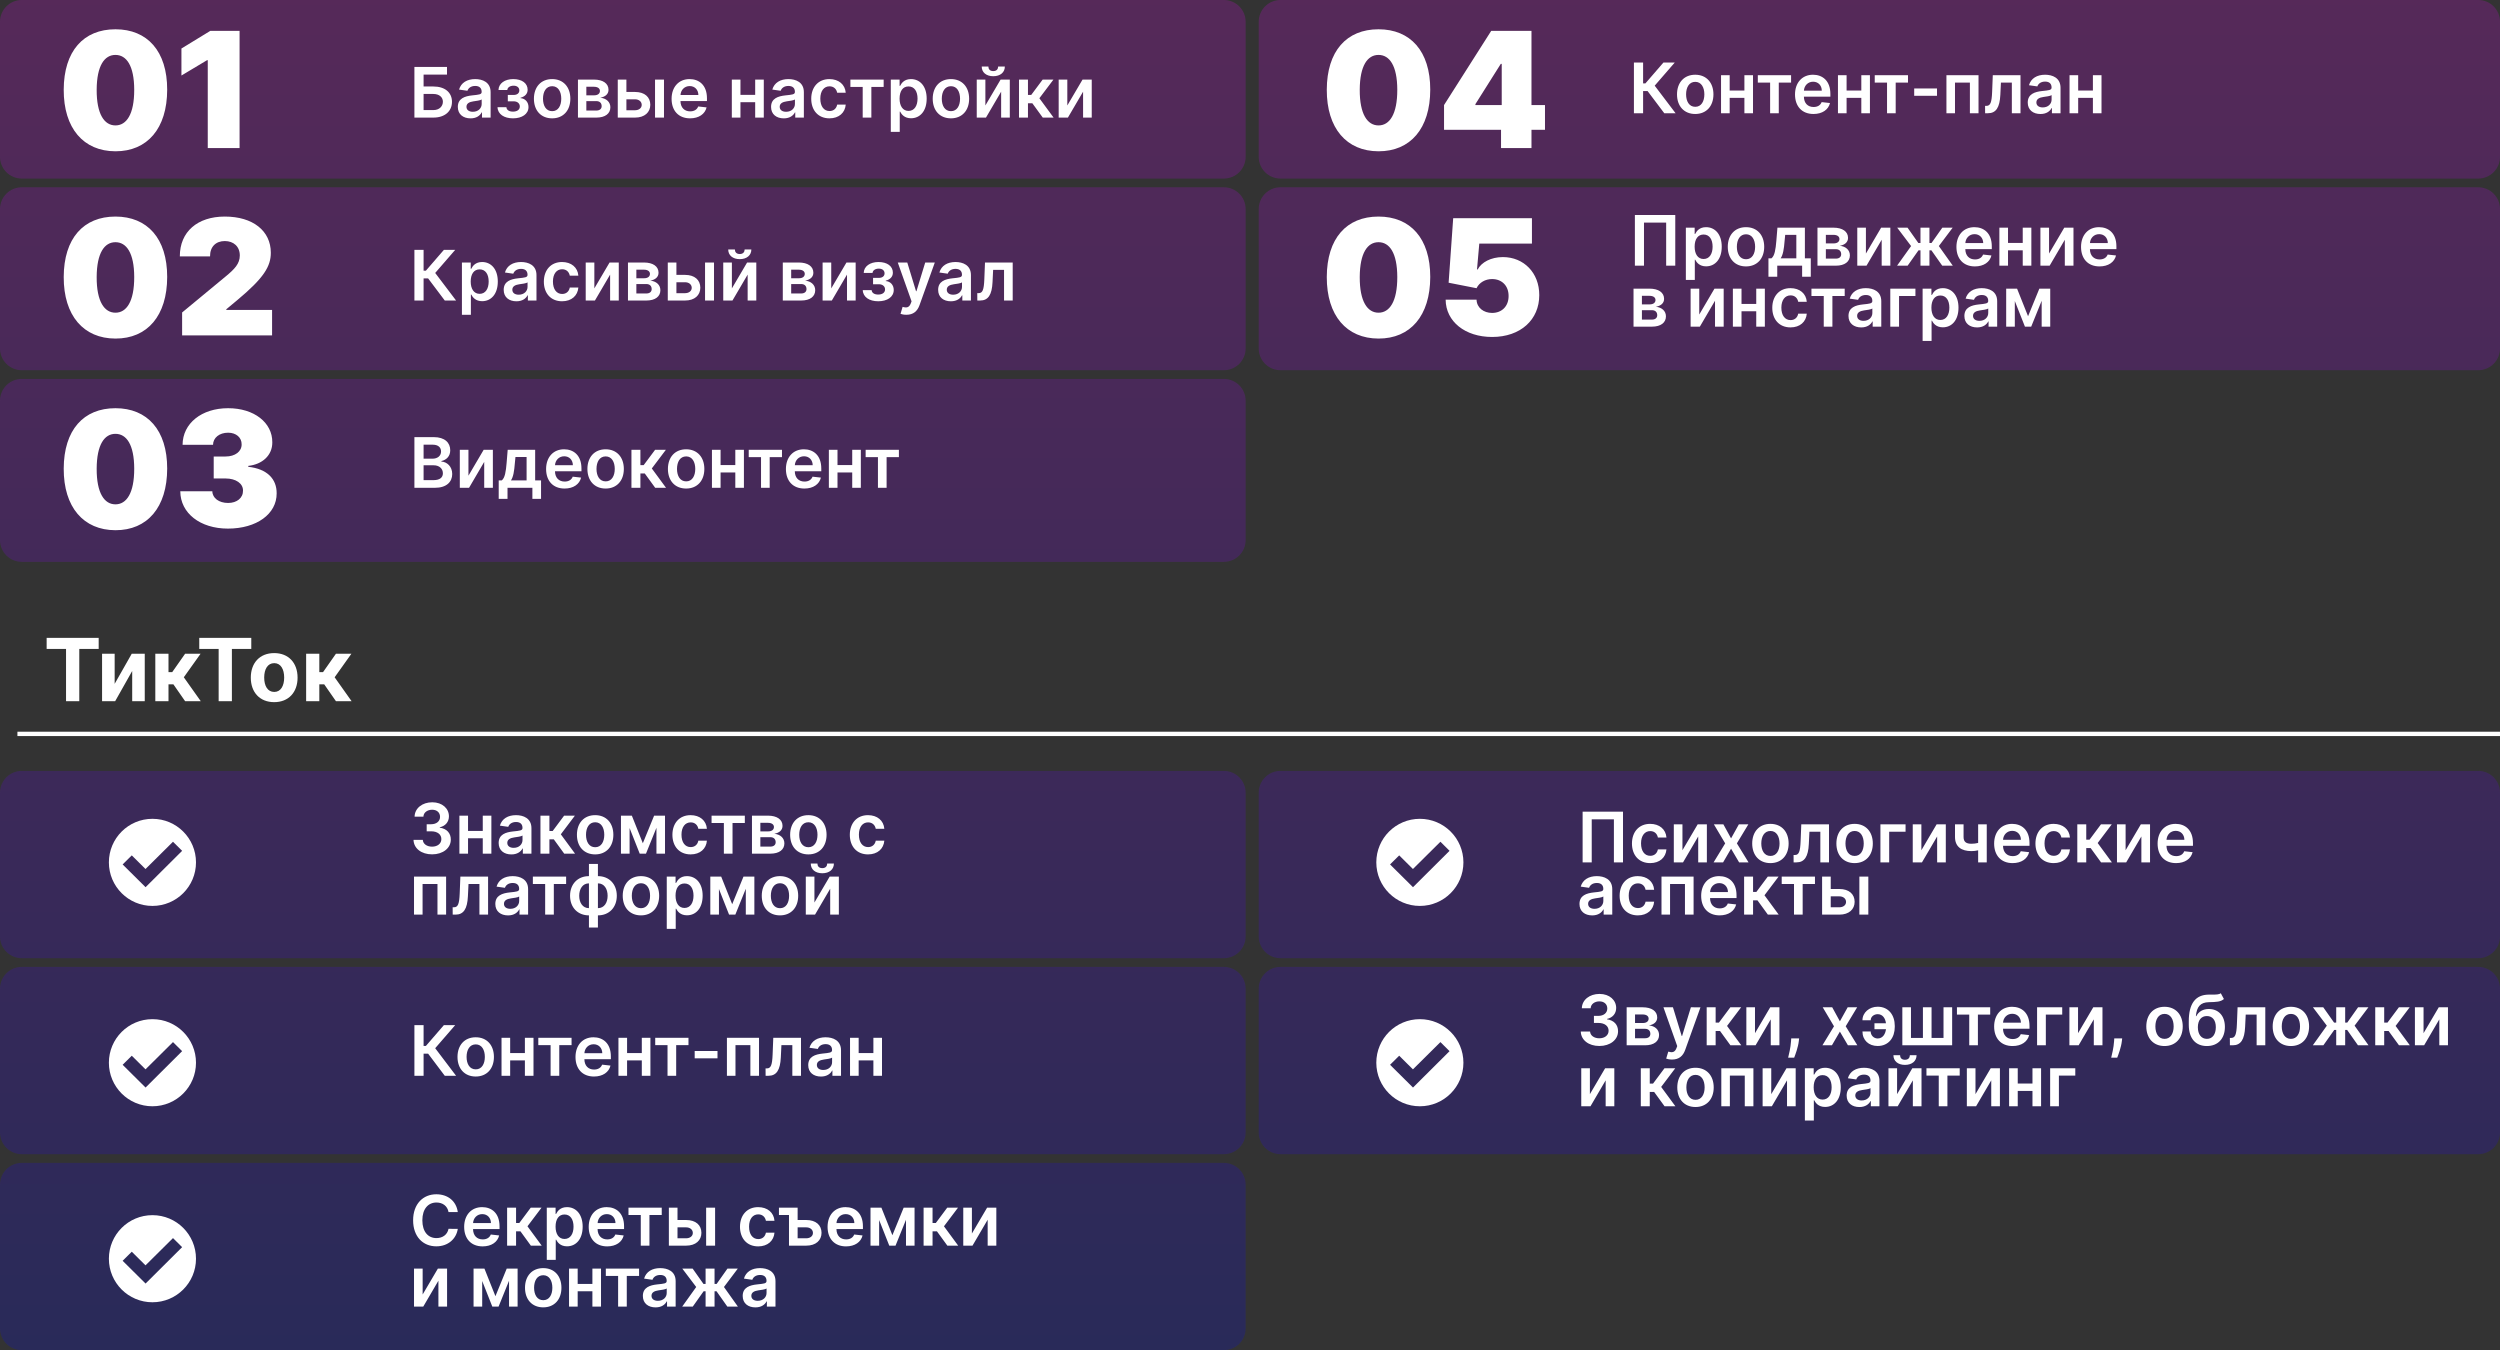 <svg width="574" height="310" viewBox="0 0 574 310" fill="none" xmlns="http://www.w3.org/2000/svg">
<rect x="0" y="0" width="574" height="310" fill="#333333" stroke="none"/>
<path fill-rule="evenodd" clip-rule="evenodd" d="M5 0C2.239 0 0 2.239 0 5V36C0 38.761 2.239 41 5 41H281C283.761 41 286 38.761 286 36V5C286 2.239 283.761 0 281 0H5ZM0 48C0 45.239 2.239 43 5 43H281C283.761 43 286 45.239 286 48V80C286 82.761 283.761 85 281 85H5C2.239 85 0 82.761 0 80V48ZM5 87C2.239 87 0 89.239 0 92V124C0 126.761 2.239 129 5 129H281C283.761 129 286 126.761 286 124V92C286 89.239 283.761 87 281 87H5ZM5 222C2.239 222 0 224.239 0 227V260C0 262.761 2.239 265 5 265H281C283.761 265 286 262.761 286 260V227C286 224.239 283.761 222 281 222H5ZM0 272C0 269.239 2.239 267 5 267H281C283.761 267 286 269.239 286 272V305C286 307.761 283.761 310 281 310H5C2.239 310 0 307.761 0 305V272ZM5 177C2.239 177 0 179.239 0 182V215C0 217.761 2.239 220 5 220H281C283.761 220 286 217.761 286 215V182C286 179.239 283.761 177 281 177H5ZM289 48C289 45.239 291.239 43 294 43H569C571.761 43 574 45.239 574 48V80C574 82.761 571.761 85 569 85H294C291.239 85 289 82.761 289 80V48ZM294 0C291.239 0 289 2.239 289 5V36C289 38.761 291.239 41 294 41H569C571.761 41 574 38.761 574 36V5C574 2.239 571.761 0 569 0H294ZM289 227C289 224.239 291.239 222 294 222H569C571.761 222 574 224.239 574 227V260C574 262.761 571.761 265 569 265H294C291.239 265 289 262.761 289 260V227ZM294 177C291.239 177 289 179.239 289 182V215C289 217.761 291.239 220 294 220H569C571.761 220 574 217.761 574 215V182C574 179.239 571.761 177 569 177H294Z" fill="url(#paint0_linear_115_2117)" fill-opacity="0.19"/>
<path d="M102.119 69H104.716L99.921 62.67L104.517 57.364H101.92L97.784 62.148H97.256V57.364H95.148V69H97.256V63.915H98.29L102.119 69ZM106.057 72.273H108.114V67.625H108.199C108.523 68.261 109.199 69.153 110.699 69.153C112.756 69.153 114.295 67.523 114.295 64.648C114.295 61.739 112.71 60.159 110.693 60.159C109.153 60.159 108.511 61.085 108.199 61.716H108.08V60.273H106.057V72.273ZM108.074 64.636C108.074 62.943 108.801 61.847 110.125 61.847C111.494 61.847 112.199 63.011 112.199 64.636C112.199 66.273 111.483 67.466 110.125 67.466C108.812 67.466 108.074 66.329 108.074 64.636ZM118.568 69.176C119.938 69.176 120.756 68.534 121.131 67.801H121.199V69H123.176V63.159C123.176 60.852 121.295 60.159 119.631 60.159C117.795 60.159 116.386 60.977 115.932 62.568L117.852 62.841C118.057 62.244 118.636 61.733 119.642 61.733C120.597 61.733 121.119 62.222 121.119 63.08V63.114C121.119 63.705 120.5 63.733 118.96 63.898C117.267 64.079 115.648 64.585 115.648 66.551C115.648 68.267 116.903 69.176 118.568 69.176ZM119.102 67.665C118.244 67.665 117.631 67.273 117.631 66.517C117.631 65.727 118.318 65.398 119.239 65.267C119.778 65.193 120.858 65.057 121.125 64.841V65.869C121.125 66.841 120.341 67.665 119.102 67.665ZM129.051 69.171C131.244 69.171 132.642 67.869 132.79 66.017H130.824C130.648 66.954 129.972 67.494 129.068 67.494C127.784 67.494 126.955 66.421 126.955 64.636C126.955 62.875 127.801 61.818 129.068 61.818C130.057 61.818 130.665 62.455 130.824 63.295H132.79C132.648 61.403 131.17 60.159 129.04 60.159C126.483 60.159 124.869 62.006 124.869 64.671C124.869 67.312 126.443 69.171 129.051 69.171ZM136.462 66.216V60.273H134.479V69H136.598L140.081 63.051V69H142.07V60.273H139.956L136.462 66.216ZM144.182 69H148.409C150.455 69 151.625 68.074 151.625 66.631C151.625 65.409 150.676 64.557 149.307 64.438C150.472 64.222 151.199 63.602 151.199 62.619C151.199 61.148 149.909 60.273 147.847 60.273H144.182V69ZM146.108 67.381V65.216H148.409C149.165 65.216 149.625 65.653 149.625 66.375C149.625 67 149.165 67.381 148.409 67.381H146.108ZM146.108 63.886V61.92H147.847C148.705 61.92 149.227 62.284 149.227 62.881C149.227 63.506 148.722 63.886 147.886 63.886H146.108ZM155.305 63.114V60.273H153.322V69H157.288C159.51 69 160.788 67.773 160.794 66.057C160.788 64.296 159.51 63.114 157.288 63.114H155.305ZM161.879 69H163.936V60.273H161.879V69ZM155.305 64.801H157.288C158.18 64.801 158.822 65.329 158.822 66.085C158.822 66.807 158.18 67.312 157.288 67.312H155.305V64.801ZM168.04 66.216V60.273H166.057V69H168.176L171.659 63.051V69H173.648V60.273H171.534L168.04 66.216ZM170.972 57.273C170.966 57.83 170.648 58.324 169.847 58.324C169.034 58.324 168.727 57.818 168.727 57.273H167.199C167.193 58.602 168.222 59.5 169.847 59.5C171.483 59.5 172.511 58.602 172.511 57.273H170.972ZM179.729 69H183.956C186.001 69 187.172 68.074 187.172 66.631C187.172 65.409 186.223 64.557 184.854 64.438C186.018 64.222 186.746 63.602 186.746 62.619C186.746 61.148 185.456 60.273 183.393 60.273H179.729V69ZM181.655 67.381V65.216H183.956C184.712 65.216 185.172 65.653 185.172 66.375C185.172 67 184.712 67.381 183.956 67.381H181.655ZM181.655 63.886V61.92H183.393C184.251 61.92 184.774 62.284 184.774 62.881C184.774 63.506 184.268 63.886 183.433 63.886H181.655ZM190.852 66.216V60.273H188.869V69H190.989L194.472 63.051V69H196.46V60.273H194.347L190.852 66.216ZM198.089 66.608C198.141 68.227 199.624 69.171 201.641 69.171C203.709 69.171 205.203 68.188 205.203 66.579C205.203 65.403 204.402 64.597 203.368 64.534V64.443C204.368 64.176 205.004 63.551 205.004 62.608C205.004 61.136 203.732 60.159 201.686 60.159C199.777 60.159 198.339 61.148 198.311 62.67H200.339C200.362 62.085 200.964 61.676 201.783 61.676C202.601 61.676 203.095 62.114 203.095 62.761C203.095 63.358 202.641 63.801 201.788 63.801H200.453V65.261H201.788C202.646 65.261 203.209 65.744 203.209 66.449C203.209 67.244 202.51 67.631 201.629 67.631C200.76 67.631 200.169 67.256 200.129 66.608H198.089ZM208.101 72.273C209.703 72.273 210.629 71.449 211.124 70.057L214.629 60.284L212.43 60.273L210.413 66.864H210.322L208.311 60.273H206.129L209.294 69.182L209.118 69.653C208.737 70.648 208.135 70.716 207.237 70.454L206.76 72.057C207.038 72.171 207.538 72.273 208.101 72.273ZM218.318 69.176C219.688 69.176 220.506 68.534 220.881 67.801H220.949V69H222.926V63.159C222.926 60.852 221.045 60.159 219.381 60.159C217.545 60.159 216.136 60.977 215.682 62.568L217.602 62.841C217.807 62.244 218.386 61.733 219.392 61.733C220.347 61.733 220.869 62.222 220.869 63.08V63.114C220.869 63.705 220.25 63.733 218.71 63.898C217.017 64.079 215.398 64.585 215.398 66.551C215.398 68.267 216.653 69.176 218.318 69.176ZM218.852 67.665C217.994 67.665 217.381 67.273 217.381 66.517C217.381 65.727 218.068 65.398 218.989 65.267C219.528 65.193 220.608 65.057 220.875 64.841V65.869C220.875 66.841 220.091 67.665 218.852 67.665ZM224.392 69H225.028C226.903 69 227.75 67.682 227.886 64.773L228.023 61.96H230.528V69H232.517V60.273H226.153L226 64.136C225.903 66.585 225.585 67.307 224.682 67.307H224.381L224.392 69Z" fill="white"/>
<path d="M95.148 27H99.5C102.17 27 103.773 25.517 103.773 23.375C103.773 21.239 102.17 19.858 99.5 19.858H97.256V17.131H102.631V15.364H95.148V27ZM97.256 25.273V21.574H99.5C100.909 21.574 101.688 22.369 101.688 23.352C101.688 24.375 100.909 25.273 99.5 25.273H97.256ZM108.037 27.176C109.406 27.176 110.224 26.534 110.599 25.801H110.668V27H112.645V21.159C112.645 18.852 110.764 18.159 109.099 18.159C107.264 18.159 105.855 18.977 105.401 20.568L107.321 20.841C107.526 20.244 108.105 19.733 109.111 19.733C110.065 19.733 110.588 20.222 110.588 21.079V21.114C110.588 21.704 109.969 21.733 108.429 21.898C106.736 22.079 105.116 22.585 105.116 24.551C105.116 26.267 106.372 27.176 108.037 27.176ZM108.571 25.665C107.713 25.665 107.099 25.273 107.099 24.517C107.099 23.727 107.787 23.398 108.707 23.267C109.247 23.193 110.327 23.057 110.594 22.841V23.869C110.594 24.841 109.81 25.665 108.571 25.665ZM114.23 24.608C114.281 26.227 115.764 27.171 117.781 27.171C119.849 27.171 121.344 26.188 121.344 24.579C121.344 23.403 120.543 22.597 119.509 22.534V22.443C120.509 22.176 121.145 21.551 121.145 20.608C121.145 19.136 119.872 18.159 117.827 18.159C115.918 18.159 114.48 19.148 114.452 20.671H116.48C116.503 20.085 117.105 19.676 117.923 19.676C118.741 19.676 119.236 20.114 119.236 20.761C119.236 21.358 118.781 21.801 117.929 21.801H116.594V23.261H117.929C118.787 23.261 119.349 23.744 119.349 24.449C119.349 25.244 118.651 25.631 117.77 25.631C116.901 25.631 116.31 25.256 116.27 24.608H114.23ZM126.77 27.171C129.327 27.171 130.952 25.369 130.952 22.671C130.952 19.966 129.327 18.159 126.77 18.159C124.213 18.159 122.588 19.966 122.588 22.671C122.588 25.369 124.213 27.171 126.77 27.171ZM126.781 25.523C125.366 25.523 124.673 24.261 124.673 22.665C124.673 21.068 125.366 19.79 126.781 19.79C128.173 19.79 128.866 21.068 128.866 22.665C128.866 24.261 128.173 25.523 126.781 25.523ZM132.697 27H136.925C138.97 27 140.141 26.074 140.141 24.631C140.141 23.409 139.192 22.557 137.822 22.438C138.987 22.222 139.714 21.602 139.714 20.619C139.714 19.148 138.425 18.273 136.362 18.273H132.697V27ZM134.624 25.381V23.216H136.925C137.68 23.216 138.141 23.653 138.141 24.375C138.141 25 137.68 25.381 136.925 25.381H134.624ZM134.624 21.886V19.921H136.362C137.22 19.921 137.743 20.284 137.743 20.881C137.743 21.506 137.237 21.886 136.402 21.886H134.624ZM143.821 21.114V18.273H141.838V27H145.804C148.026 27 149.304 25.773 149.31 24.057C149.304 22.296 148.026 21.114 145.804 21.114H143.821ZM150.395 27H152.452V18.273H150.395V27ZM143.821 22.801H145.804C146.696 22.801 147.338 23.329 147.338 24.085C147.338 24.807 146.696 25.312 145.804 25.312H143.821V22.801ZM158.436 27.171C160.47 27.171 161.868 26.176 162.232 24.659L160.311 24.443C160.033 25.182 159.351 25.568 158.464 25.568C157.135 25.568 156.254 24.693 156.237 23.199H162.317V22.568C162.317 19.506 160.476 18.159 158.328 18.159C155.828 18.159 154.197 19.994 154.197 22.688C154.197 25.426 155.805 27.171 158.436 27.171ZM156.243 21.812C156.305 20.699 157.129 19.761 158.357 19.761C159.538 19.761 160.334 20.625 160.345 21.812H156.243ZM170.009 18.273H168.026V27H170.009V23.472H173.389V27H175.366V18.273H173.389V21.784H170.009V18.273ZM179.959 27.176C181.328 27.176 182.146 26.534 182.521 25.801H182.589V27H184.567V21.159C184.567 18.852 182.686 18.159 181.021 18.159C179.186 18.159 177.777 18.977 177.322 20.568L179.243 20.841C179.447 20.244 180.027 19.733 181.033 19.733C181.987 19.733 182.51 20.222 182.51 21.079V21.114C182.51 21.704 181.891 21.733 180.351 21.898C178.658 22.079 177.038 22.585 177.038 24.551C177.038 26.267 178.294 27.176 179.959 27.176ZM180.493 25.665C179.635 25.665 179.021 25.273 179.021 24.517C179.021 23.727 179.709 23.398 180.629 23.267C181.169 23.193 182.249 23.057 182.516 22.841V23.869C182.516 24.841 181.732 25.665 180.493 25.665ZM190.442 27.171C192.635 27.171 194.033 25.869 194.18 24.017H192.214C192.038 24.954 191.362 25.494 190.459 25.494C189.175 25.494 188.345 24.421 188.345 22.636C188.345 20.875 189.192 19.818 190.459 19.818C191.447 19.818 192.055 20.454 192.214 21.296H194.18C194.038 19.403 192.561 18.159 190.43 18.159C187.874 18.159 186.26 20.006 186.26 22.671C186.26 25.312 187.834 27.171 190.442 27.171ZM195.251 19.96H198.075V27H200.064V19.96H202.888V18.273H195.251V19.96ZM204.526 30.273H206.582V25.625H206.668C206.991 26.261 207.668 27.153 209.168 27.153C211.224 27.153 212.764 25.523 212.764 22.648C212.764 19.739 211.179 18.159 209.162 18.159C207.622 18.159 206.98 19.085 206.668 19.716H206.548V18.273H204.526V30.273ZM206.543 22.636C206.543 20.943 207.27 19.847 208.594 19.847C209.963 19.847 210.668 21.011 210.668 22.636C210.668 24.273 209.952 25.466 208.594 25.466C207.281 25.466 206.543 24.329 206.543 22.636ZM218.332 27.171C220.889 27.171 222.514 25.369 222.514 22.671C222.514 19.966 220.889 18.159 218.332 18.159C215.776 18.159 214.151 19.966 214.151 22.671C214.151 25.369 215.776 27.171 218.332 27.171ZM218.344 25.523C216.929 25.523 216.236 24.261 216.236 22.665C216.236 21.068 216.929 19.79 218.344 19.79C219.736 19.79 220.429 21.068 220.429 22.665C220.429 24.261 219.736 25.523 218.344 25.523ZM226.243 24.216V18.273H224.26V27H226.379L229.862 21.051V27H231.851V18.273H229.737L226.243 24.216ZM229.175 15.273C229.169 15.829 228.851 16.324 228.05 16.324C227.237 16.324 226.93 15.818 226.93 15.273H225.402C225.396 16.602 226.425 17.5 228.05 17.5C229.686 17.5 230.714 16.602 230.714 15.273H229.175ZM233.963 27H236.02V23.71H237.026L239.418 27H241.906L238.639 22.557L241.872 18.273H239.395L236.77 21.796H236.02V18.273H233.963V27ZM245.055 24.216V18.273H243.072V27H245.192L248.675 21.051V27H250.663V18.273H248.55L245.055 24.216Z" fill="white"/>
<path d="M26.507 77.736C33.826 77.749 38.372 72.506 38.385 63.598C38.398 54.742 33.826 49.723 26.507 49.723C19.175 49.723 14.655 54.716 14.629 63.598C14.603 72.467 19.175 77.723 26.507 77.736ZM26.507 71.797C23.984 71.797 22.171 69.261 22.197 63.598C22.224 58.066 23.984 55.609 26.507 55.609C29.03 55.609 30.804 58.066 30.817 63.598C30.83 69.261 29.03 71.797 26.507 71.797ZM41.814 77H62.469V71.166H51.958V71.008L54.48 68.906C60.617 63.795 62.18 61.141 62.18 58.027C62.18 53.008 58.068 49.723 51.616 49.723C45.349 49.723 41.276 53.205 41.289 58.868H48.226C48.213 56.608 49.593 55.347 51.616 55.347C53.626 55.347 55.059 56.595 55.059 58.658C55.059 60.563 53.837 61.798 51.853 63.44L41.814 71.744V77Z" fill="white"/>
<path d="M26.507 34.736C33.826 34.749 38.372 29.506 38.385 20.598C38.398 11.742 33.826 6.723 26.507 6.723C19.175 6.723 14.655 11.716 14.629 20.598C14.603 29.467 19.175 34.723 26.507 34.736ZM26.507 28.797C23.984 28.797 22.171 26.261 22.197 20.598C22.224 15.066 23.984 12.609 26.507 12.609C29.03 12.609 30.804 15.066 30.817 20.598C30.83 26.261 29.03 28.797 26.507 28.797ZM55.006 7.091H48.279L41.657 11.138V17.34L47.543 13.818H47.701V34H55.006V7.091Z" fill="white"/>
<path d="M316.507 77.736C323.826 77.749 328.372 72.506 328.385 63.598C328.398 54.742 323.826 49.723 316.507 49.723C309.175 49.723 304.656 54.716 304.629 63.598C304.603 72.467 309.175 77.723 316.507 77.736ZM316.507 71.797C313.984 71.797 312.171 69.261 312.197 63.598C312.224 58.066 313.984 55.609 316.507 55.609C319.03 55.609 320.804 58.066 320.817 63.598C320.83 69.261 319.03 71.797 316.507 71.797ZM342.588 77.368C349.145 77.368 353.428 73.387 353.415 67.75C353.428 62.639 349.854 59.026 345.059 59.026C342.326 59.026 340.118 60.234 339.277 61.864H339.12L339.645 55.925H351.733V50.091H333.654L332.603 64.912L339.015 66.173C339.632 64.859 341.038 64.071 342.588 64.071C344.822 64.071 346.386 65.608 346.373 67.96C346.386 70.312 344.822 71.849 342.588 71.849C340.657 71.849 339.067 70.667 339.015 68.801H331.919C331.959 73.82 336.387 77.368 342.588 77.368Z" fill="white"/>
<path d="M316.507 34.736C323.826 34.749 328.372 29.506 328.385 20.598C328.398 11.742 323.826 6.723 316.507 6.723C309.175 6.723 304.656 11.716 304.629 20.598C304.603 29.467 309.175 34.723 316.507 34.736ZM316.507 28.797C313.984 28.797 312.171 26.261 312.197 20.598C312.224 15.066 313.984 12.609 316.507 12.609C319.03 12.609 320.804 15.066 320.817 20.598C320.83 26.261 319.03 28.797 316.507 28.797ZM331.551 29.796H344.638V34H351.628V29.796H354.729V24.119H351.628V7.091H342.378L331.551 24.119V29.796ZM344.796 24.119H338.752V23.909L344.586 14.659H344.796V24.119Z" fill="white"/>
<path d="M102.119 247H104.716L99.921 240.67L104.517 235.364H101.92L97.784 240.148H97.256V235.364H95.148V247H97.256V241.915H98.29L102.119 247ZM109.223 247.17C111.78 247.17 113.405 245.369 113.405 242.67C113.405 239.966 111.78 238.159 109.223 238.159C106.666 238.159 105.041 239.966 105.041 242.67C105.041 245.369 106.666 247.17 109.223 247.17ZM109.234 245.523C107.82 245.523 107.126 244.261 107.126 242.665C107.126 241.068 107.82 239.79 109.234 239.79C110.626 239.79 111.32 241.068 111.32 242.665C111.32 244.261 110.626 245.523 109.234 245.523ZM117.134 238.273H115.151V247H117.134V243.472H120.514V247H122.491V238.273H120.514V241.784H117.134V238.273ZM123.595 239.96H126.419V247H128.408V239.96H131.232V238.273H123.595V239.96ZM136.374 247.17C138.408 247.17 139.805 246.176 140.169 244.659L138.249 244.443C137.97 245.182 137.288 245.568 136.402 245.568C135.072 245.568 134.192 244.693 134.175 243.199H140.254V242.568C140.254 239.506 138.413 238.159 136.266 238.159C133.766 238.159 132.135 239.994 132.135 242.688C132.135 245.426 133.743 247.17 136.374 247.17ZM134.18 241.812C134.243 240.699 135.067 239.761 136.294 239.761C137.476 239.761 138.271 240.625 138.283 241.812H134.18ZM143.977 238.273H141.994V247H143.977V243.472H147.358V247H149.335V238.273H147.358V241.784H143.977V238.273ZM150.439 239.96H153.263V247H155.251V239.96H158.075V238.273H150.439V239.96ZM164.737 241.307H159.499V243H164.737V241.307ZM166.901 247H168.866V239.96H172.287V247H174.27V238.273H166.901V247ZM175.783 247H176.419C178.294 247 179.141 245.682 179.277 242.773L179.413 239.96H181.919V247H183.908V238.273H177.544L177.391 242.136C177.294 244.585 176.976 245.307 176.072 245.307H175.771L175.783 247ZM188.49 247.176C189.859 247.176 190.678 246.534 191.053 245.801H191.121V247H193.098V241.159C193.098 238.852 191.217 238.159 189.553 238.159C187.717 238.159 186.308 238.977 185.854 240.568L187.774 240.841C187.979 240.244 188.558 239.733 189.564 239.733C190.518 239.733 191.041 240.222 191.041 241.08V241.114C191.041 241.705 190.422 241.733 188.882 241.898C187.189 242.08 185.57 242.585 185.57 244.551C185.57 246.267 186.825 247.176 188.49 247.176ZM189.024 245.665C188.166 245.665 187.553 245.273 187.553 244.517C187.553 243.727 188.24 243.398 189.161 243.267C189.7 243.193 190.78 243.057 191.047 242.841V243.869C191.047 244.841 190.263 245.665 189.024 245.665ZM197.149 238.273H195.166V247H197.149V243.472H200.53V247H202.507V238.273H200.53V241.784H197.149V238.273Z" fill="white"/>
<path d="M105.108 278.29C104.75 275.705 102.761 274.205 100.182 274.205C97.142 274.205 94.852 276.42 94.852 280.182C94.852 283.938 97.114 286.159 100.182 286.159C102.949 286.159 104.784 284.369 105.108 282.148L102.983 282.136C102.716 283.5 101.602 284.267 100.21 284.267C98.324 284.267 96.972 282.852 96.972 280.182C96.972 277.557 98.312 276.097 100.216 276.097C101.631 276.097 102.739 276.898 102.983 278.29H105.108ZM110.811 286.17C112.845 286.17 114.243 285.176 114.607 283.659L112.686 283.443C112.408 284.182 111.726 284.568 110.839 284.568C109.51 284.568 108.629 283.693 108.612 282.199H114.692V281.568C114.692 278.506 112.851 277.159 110.703 277.159C108.203 277.159 106.572 278.994 106.572 281.688C106.572 284.426 108.18 286.17 110.811 286.17ZM108.618 280.812C108.68 279.699 109.504 278.761 110.732 278.761C111.913 278.761 112.709 279.625 112.72 280.812H108.618ZM116.432 286H118.489V282.71H119.494L121.886 286H124.375L121.108 281.557L124.341 277.273H121.864L119.239 280.795H118.489V277.273H116.432V286ZM125.541 289.273H127.598V284.625H127.683C128.007 285.261 128.683 286.153 130.183 286.153C132.24 286.153 133.78 284.523 133.78 281.648C133.78 278.739 132.195 277.159 130.178 277.159C128.638 277.159 127.996 278.085 127.683 278.716H127.564V277.273H125.541V289.273ZM127.558 281.636C127.558 279.943 128.286 278.847 129.609 278.847C130.979 278.847 131.683 280.011 131.683 281.636C131.683 283.273 130.967 284.466 129.609 284.466C128.297 284.466 127.558 283.33 127.558 281.636ZM139.405 286.17C141.439 286.17 142.837 285.176 143.2 283.659L141.28 283.443C141.001 284.182 140.32 284.568 139.433 284.568C138.104 284.568 137.223 283.693 137.206 282.199H143.286V281.568C143.286 278.506 141.445 277.159 139.297 277.159C136.797 277.159 135.166 278.994 135.166 281.688C135.166 284.426 136.774 286.17 139.405 286.17ZM137.212 280.812C137.274 279.699 138.098 278.761 139.325 278.761C140.507 278.761 141.303 279.625 141.314 280.812H137.212ZM144.298 278.96H147.122V286H149.111V278.96H151.935V277.273H144.298V278.96ZM155.555 280.114V277.273H153.572V286H157.538C159.76 286 161.038 284.773 161.044 283.057C161.038 281.295 159.76 280.114 157.538 280.114H155.555ZM162.129 286H164.186V277.273H162.129V286ZM155.555 281.801H157.538C158.43 281.801 159.072 282.33 159.072 283.085C159.072 283.807 158.43 284.312 157.538 284.312H155.555V281.801ZM174.082 286.17C176.276 286.17 177.673 284.869 177.821 283.017H175.855C175.679 283.955 175.003 284.494 174.099 284.494C172.815 284.494 171.986 283.42 171.986 281.636C171.986 279.875 172.832 278.818 174.099 278.818C175.088 278.818 175.696 279.455 175.855 280.295H177.821C177.679 278.403 176.202 277.159 174.071 277.159C171.514 277.159 169.901 279.006 169.901 281.67C169.901 284.312 171.474 286.17 174.082 286.17ZM183.136 280.114V277.273H178.847V278.966H181.153V286H185.119C187.341 286 188.619 284.773 188.625 283.057C188.619 281.295 187.341 280.114 185.119 280.114H183.136ZM183.136 281.801H185.119C186.011 281.801 186.653 282.33 186.653 283.085C186.653 283.807 186.011 284.312 185.119 284.312H183.136V281.801ZM194.249 286.17C196.283 286.17 197.68 285.176 198.044 283.659L196.124 283.443C195.845 284.182 195.163 284.568 194.277 284.568C192.947 284.568 192.067 283.693 192.05 282.199H198.129V281.568C198.129 278.506 196.288 277.159 194.141 277.159C191.641 277.159 190.01 278.994 190.01 281.688C190.01 284.426 191.618 286.17 194.249 286.17ZM192.055 280.812C192.118 279.699 192.942 278.761 194.169 278.761C195.351 278.761 196.146 279.625 196.158 280.812H192.055ZM204.892 283.608L202.369 277.273H199.869V286H201.852V280.119L204.176 286H205.614L208.017 280.057V286H209.983V277.273H207.483L204.892 283.608ZM212.057 286H214.114V282.71H215.119L217.511 286H220L216.733 281.557L219.966 277.273H217.489L214.864 280.795H214.114V277.273H212.057V286ZM223.149 283.216V277.273H221.166V286H223.286L226.768 280.051V286H228.757V277.273H226.643L223.149 283.216ZM97.04 297.216V291.273H95.057V300H97.176L100.659 294.051V300H102.648V291.273H100.534L97.04 297.216ZM113.751 297.608L111.229 291.273H108.729V300H110.712V294.119L113.036 300H114.473L116.876 294.057V300H118.842V291.273H116.342L113.751 297.608ZM124.723 300.17C127.28 300.17 128.905 298.369 128.905 295.67C128.905 292.966 127.28 291.159 124.723 291.159C122.166 291.159 120.541 292.966 120.541 295.67C120.541 298.369 122.166 300.17 124.723 300.17ZM124.734 298.523C123.32 298.523 122.626 297.261 122.626 295.665C122.626 294.068 123.32 292.79 124.734 292.79C126.126 292.79 126.82 294.068 126.82 295.665C126.82 297.261 126.126 298.523 124.734 298.523ZM132.634 291.273H130.651V300H132.634V296.472H136.014V300H137.991V291.273H136.014V294.784H132.634V291.273ZM139.095 292.96H141.919V300H143.908V292.96H146.732V291.273H139.095V292.96ZM150.521 300.176C151.891 300.176 152.709 299.534 153.084 298.801H153.152V300H155.129V294.159C155.129 291.852 153.249 291.159 151.584 291.159C149.749 291.159 148.339 291.977 147.885 293.568L149.805 293.841C150.01 293.244 150.589 292.733 151.595 292.733C152.55 292.733 153.072 293.222 153.072 294.08V294.114C153.072 294.705 152.453 294.733 150.913 294.898C149.22 295.08 147.601 295.585 147.601 297.551C147.601 299.267 148.857 300.176 150.521 300.176ZM151.055 298.665C150.197 298.665 149.584 298.273 149.584 297.517C149.584 296.727 150.271 296.398 151.192 296.267C151.732 296.193 152.811 296.057 153.078 295.841V296.869C153.078 297.841 152.294 298.665 151.055 298.665ZM156.629 300H159.055L161.55 296.477H162.004V300H164.061V296.477H164.516L166.999 300H169.425L166.22 295.494L169.396 291.273H167.021L164.538 294.79H164.061V291.273H162.004V294.79H161.516L159.033 291.273H156.658L159.851 295.494L156.629 300ZM173.443 300.176C174.812 300.176 175.631 299.534 176.006 298.801H176.074V300H178.051V294.159C178.051 291.852 176.17 291.159 174.506 291.159C172.67 291.159 171.261 291.977 170.807 293.568L172.727 293.841C172.932 293.244 173.511 292.733 174.517 292.733C175.472 292.733 175.994 293.222 175.994 294.08V294.114C175.994 294.705 175.375 294.733 173.835 294.898C172.142 295.08 170.523 295.585 170.523 297.551C170.523 299.267 171.778 300.176 173.443 300.176ZM173.977 298.665C173.119 298.665 172.506 298.273 172.506 297.517C172.506 296.727 173.193 296.398 174.114 296.267C174.653 296.193 175.733 296.057 176 295.841V296.869C176 297.841 175.216 298.665 173.977 298.665Z" fill="white"/>
<path d="M95.148 112H99.858C102.523 112 103.83 110.642 103.83 108.83C103.83 107.068 102.58 106.034 101.341 105.972V105.858C102.477 105.591 103.375 104.795 103.375 103.381C103.375 101.648 102.125 100.364 99.602 100.364H95.148V112ZM97.256 110.239V106.83H99.579C100.881 106.83 101.688 107.625 101.688 108.665C101.688 109.591 101.051 110.239 99.523 110.239H97.256ZM97.256 105.312V102.102H99.386C100.625 102.102 101.267 102.756 101.267 103.653C101.267 104.676 100.438 105.312 99.341 105.312H97.256ZM107.555 109.216V103.273H105.572V112H107.692L111.175 106.051V112H113.163V103.273H111.05L107.555 109.216ZM114.503 114.534H116.526V112H122.236V114.534H124.224V110.307H122.872V103.273H116.565L116.315 106.33C116.151 108.284 115.935 109.733 115.196 110.307H114.503V114.534ZM117.31 110.307C117.861 109.494 118.065 108.176 118.213 106.33L118.349 104.932H120.906V110.307H117.31ZM129.624 112.17C131.658 112.17 133.055 111.176 133.419 109.659L131.499 109.443C131.22 110.182 130.538 110.568 129.652 110.568C128.322 110.568 127.442 109.693 127.425 108.199H133.504V107.568C133.504 104.506 131.663 103.159 129.516 103.159C127.016 103.159 125.385 104.994 125.385 107.688C125.385 110.426 126.993 112.17 129.624 112.17ZM127.43 106.812C127.493 105.699 128.317 104.761 129.544 104.761C130.726 104.761 131.521 105.625 131.533 106.812H127.43ZM139.051 112.17C141.608 112.17 143.233 110.369 143.233 107.67C143.233 104.966 141.608 103.159 139.051 103.159C136.494 103.159 134.869 104.966 134.869 107.67C134.869 110.369 136.494 112.17 139.051 112.17ZM139.062 110.523C137.648 110.523 136.955 109.261 136.955 107.665C136.955 106.068 137.648 104.79 139.062 104.79C140.455 104.79 141.148 106.068 141.148 107.665C141.148 109.261 140.455 110.523 139.062 110.523ZM144.979 112H147.036V108.71H148.041L150.433 112H152.922L149.655 107.557L152.888 103.273H150.411L147.786 106.795H147.036V103.273H144.979V112ZM157.536 112.17C160.092 112.17 161.717 110.369 161.717 107.67C161.717 104.966 160.092 103.159 157.536 103.159C154.979 103.159 153.354 104.966 153.354 107.67C153.354 110.369 154.979 112.17 157.536 112.17ZM157.547 110.523C156.132 110.523 155.439 109.261 155.439 107.665C155.439 106.068 156.132 104.79 157.547 104.79C158.939 104.79 159.632 106.068 159.632 107.665C159.632 109.261 158.939 110.523 157.547 110.523ZM165.446 103.273H163.463V112H165.446V108.472H168.827V112H170.804V103.273H168.827V106.784H165.446V103.273ZM171.908 104.96H174.732V112H176.72V104.96H179.544V103.273H171.908V104.96ZM184.686 112.17C186.72 112.17 188.118 111.176 188.482 109.659L186.561 109.443C186.283 110.182 185.601 110.568 184.714 110.568C183.385 110.568 182.504 109.693 182.487 108.199H188.567V107.568C188.567 104.506 186.726 103.159 184.578 103.159C182.078 103.159 180.447 104.994 180.447 107.688C180.447 110.426 182.055 112.17 184.686 112.17ZM182.493 106.812C182.555 105.699 183.379 104.761 184.607 104.761C185.788 104.761 186.584 105.625 186.595 106.812H182.493ZM192.29 103.273H190.307V112H192.29V108.472H195.67V112H197.648V103.273H195.67V106.784H192.29V103.273ZM198.751 104.96H201.575V112H203.564V104.96H206.388V103.273H198.751V104.96Z" fill="white"/>
<path d="M99.21 196.159C101.699 196.159 103.511 194.733 103.506 192.767C103.511 191.312 102.602 190.267 100.972 190.034V189.943C102.233 189.67 103.08 188.733 103.074 187.426C103.08 185.653 101.568 184.205 99.244 184.205C96.983 184.205 95.233 185.551 95.188 187.5H97.216C97.25 186.523 98.159 185.915 99.233 185.915C100.318 185.915 101.04 186.574 101.034 187.551C101.04 188.568 100.199 189.244 98.994 189.244H97.966V190.869H98.994C100.466 190.869 101.341 191.608 101.335 192.659C101.341 193.688 100.449 194.392 99.204 194.392C98.034 194.392 97.131 193.784 97.079 192.835H94.943C95 194.801 96.756 196.159 99.21 196.159ZM107.462 187.273H105.479V196H107.462V192.472H110.842V196H112.82V187.273H110.842V190.784H107.462V187.273ZM117.412 196.176C118.781 196.176 119.599 195.534 119.974 194.801H120.043V196H122.02V190.159C122.02 187.852 120.139 187.159 118.474 187.159C116.639 187.159 115.23 187.977 114.776 189.568L116.696 189.841C116.901 189.244 117.48 188.733 118.486 188.733C119.44 188.733 119.963 189.222 119.963 190.08V190.114C119.963 190.705 119.344 190.733 117.804 190.898C116.111 191.08 114.491 191.585 114.491 193.551C114.491 195.267 115.747 196.176 117.412 196.176ZM117.946 194.665C117.088 194.665 116.474 194.273 116.474 193.517C116.474 192.727 117.162 192.398 118.082 192.267C118.622 192.193 119.702 192.057 119.969 191.841V192.869C119.969 193.841 119.185 194.665 117.946 194.665ZM124.088 196H126.145V192.71H127.151L129.543 196H132.031L128.764 191.557L131.997 187.273H129.52L126.895 190.795H126.145V187.273H124.088V196ZM136.645 196.17C139.202 196.17 140.827 194.369 140.827 191.67C140.827 188.966 139.202 187.159 136.645 187.159C134.088 187.159 132.463 188.966 132.463 191.67C132.463 194.369 134.088 196.17 136.645 196.17ZM136.656 194.523C135.241 194.523 134.548 193.261 134.548 191.665C134.548 190.068 135.241 188.79 136.656 188.79C138.048 188.79 138.741 190.068 138.741 191.665C138.741 193.261 138.048 194.523 136.656 194.523ZM147.595 193.608L145.072 187.273H142.572V196H144.555V190.119L146.879 196H148.317L150.72 190.057V196H152.686V187.273H150.186L147.595 193.608ZM158.567 196.17C160.76 196.17 162.158 194.869 162.305 193.017H160.339C160.163 193.955 159.487 194.494 158.584 194.494C157.3 194.494 156.47 193.42 156.47 191.636C156.47 189.875 157.317 188.818 158.584 188.818C159.572 188.818 160.18 189.455 160.339 190.295H162.305C162.163 188.403 160.686 187.159 158.555 187.159C155.999 187.159 154.385 189.006 154.385 191.67C154.385 194.312 155.959 196.17 158.567 196.17ZM163.376 188.96H166.2V196H168.189V188.96H171.013V187.273H163.376V188.96ZM172.651 196H176.878C178.923 196 180.094 195.074 180.094 193.631C180.094 192.409 179.145 191.557 177.776 191.438C178.94 191.222 179.668 190.602 179.668 189.619C179.668 188.148 178.378 187.273 176.315 187.273H172.651V196ZM174.577 194.381V192.216H176.878C177.634 192.216 178.094 192.653 178.094 193.375C178.094 194 177.634 194.381 176.878 194.381H174.577ZM174.577 190.886V188.92H176.315C177.173 188.92 177.696 189.284 177.696 189.881C177.696 190.506 177.19 190.886 176.355 190.886H174.577ZM185.598 196.17C188.155 196.17 189.78 194.369 189.78 191.67C189.78 188.966 188.155 187.159 185.598 187.159C183.041 187.159 181.416 188.966 181.416 191.67C181.416 194.369 183.041 196.17 185.598 196.17ZM185.609 194.523C184.195 194.523 183.501 193.261 183.501 191.665C183.501 190.068 184.195 188.79 185.609 188.79C187.001 188.79 187.695 190.068 187.695 191.665C187.695 193.261 187.001 194.523 185.609 194.523ZM199.301 196.17C201.494 196.17 202.892 194.869 203.04 193.017H201.074C200.898 193.955 200.222 194.494 199.318 194.494C198.034 194.494 197.205 193.42 197.205 191.636C197.205 189.875 198.051 188.818 199.318 188.818C200.307 188.818 200.915 189.455 201.074 190.295H203.04C202.898 188.403 201.42 187.159 199.29 187.159C196.733 187.159 195.119 189.006 195.119 191.67C195.119 194.312 196.693 196.17 199.301 196.17ZM95.057 210H97.023V202.96H100.443V210H102.426V201.273H95.057V210ZM103.939 210H104.575C106.45 210 107.297 208.682 107.433 205.773L107.57 202.96H110.075V210H112.064V201.273H105.7L105.547 205.136C105.45 207.585 105.132 208.307 104.229 208.307H103.928L103.939 210ZM116.646 210.176C118.016 210.176 118.834 209.534 119.209 208.801H119.277V210H121.254V204.159C121.254 201.852 119.374 201.159 117.709 201.159C115.874 201.159 114.464 201.977 114.01 203.568L115.93 203.841C116.135 203.244 116.714 202.733 117.72 202.733C118.675 202.733 119.197 203.222 119.197 204.08V204.114C119.197 204.705 118.578 204.733 117.038 204.898C115.345 205.08 113.726 205.585 113.726 207.551C113.726 209.267 114.982 210.176 116.646 210.176ZM117.18 208.665C116.322 208.665 115.709 208.273 115.709 207.517C115.709 206.727 116.396 206.398 117.317 206.267C117.857 206.193 118.936 206.057 119.203 205.841V206.869C119.203 207.841 118.419 208.665 117.18 208.665ZM122.345 202.96H125.169V210H127.158V202.96H129.982V201.273H122.345V202.96ZM135.22 212.966H137.283V210.17C139.851 210.17 141.618 208.352 141.618 205.67C141.618 202.983 139.851 201.159 137.283 201.159V198.364H135.22V201.159C132.652 201.159 130.885 202.983 130.885 205.67C130.885 208.352 132.652 210.17 135.22 210.17V212.966ZM135.22 208.511C133.766 208.511 132.987 207.227 132.987 205.67C132.987 204.114 133.754 202.818 135.22 202.818V208.511ZM137.283 208.511V202.818C138.749 202.818 139.51 204.114 139.51 205.67C139.51 207.227 138.749 208.511 137.283 208.511ZM147.161 210.17C149.717 210.17 151.342 208.369 151.342 205.67C151.342 202.966 149.717 201.159 147.161 201.159C144.604 201.159 142.979 202.966 142.979 205.67C142.979 208.369 144.604 210.17 147.161 210.17ZM147.172 208.523C145.757 208.523 145.064 207.261 145.064 205.665C145.064 204.068 145.757 202.79 147.172 202.79C148.564 202.79 149.257 204.068 149.257 205.665C149.257 207.261 148.564 208.523 147.172 208.523ZM153.088 213.273H155.145V208.625H155.23C155.554 209.261 156.23 210.153 157.73 210.153C159.787 210.153 161.327 208.523 161.327 205.648C161.327 202.739 159.741 201.159 157.724 201.159C156.185 201.159 155.543 202.085 155.23 202.716H155.111V201.273H153.088V213.273ZM155.105 205.636C155.105 203.943 155.832 202.847 157.156 202.847C158.526 202.847 159.23 204.011 159.23 205.636C159.23 207.273 158.514 208.466 157.156 208.466C155.844 208.466 155.105 207.33 155.105 205.636ZM168.111 207.608L165.588 201.273H163.088V210H165.071V204.119L167.395 210H168.832L171.236 204.057V210H173.202V201.273H170.702L168.111 207.608ZM179.082 210.17C181.639 210.17 183.264 208.369 183.264 205.67C183.264 202.966 181.639 201.159 179.082 201.159C176.526 201.159 174.901 202.966 174.901 205.67C174.901 208.369 176.526 210.17 179.082 210.17ZM179.094 208.523C177.679 208.523 176.986 207.261 176.986 205.665C176.986 204.068 177.679 202.79 179.094 202.79C180.486 202.79 181.179 204.068 181.179 205.665C181.179 207.261 180.486 208.523 179.094 208.523ZM186.993 207.216V201.273H185.01V210H187.129L190.612 204.051V210H192.601V201.273H190.487L186.993 207.216ZM189.925 198.273C189.919 198.83 189.601 199.324 188.8 199.324C187.987 199.324 187.68 198.818 187.68 198.273H186.152C186.146 199.602 187.175 200.5 188.8 200.5C190.436 200.5 191.464 199.602 191.464 198.273H189.925Z" fill="white"/>
<path d="M26.507 121.736C33.826 121.749 38.372 116.506 38.385 107.598C38.398 98.742 33.826 93.723 26.507 93.723C19.175 93.723 14.655 98.716 14.629 107.598C14.603 116.467 19.175 121.723 26.507 121.736ZM26.507 115.797C23.984 115.797 22.171 113.261 22.197 107.598C22.224 102.066 23.984 99.609 26.507 99.609C29.03 99.609 30.804 102.066 30.817 107.598C30.83 113.261 29.03 115.797 26.507 115.797ZM52.326 121.368C58.908 121.368 63.547 118.017 63.52 113.274C63.547 109.976 61.339 107.651 57.003 107.178V106.967C60.209 106.626 62.548 104.563 62.522 101.554C62.548 97.021 58.343 93.723 52.378 93.723C46.282 93.723 41.946 97.205 41.919 102.132H48.909C48.936 100.503 50.368 99.347 52.378 99.347C54.218 99.347 55.505 100.463 55.479 102.027C55.505 103.656 53.981 104.812 51.8 104.812H49.067V109.858H51.8C54.165 109.858 55.821 111.014 55.794 112.643C55.821 114.312 54.402 115.482 52.378 115.482C50.276 115.482 48.778 114.365 48.752 112.801H41.394C41.42 117.82 45.953 121.368 52.326 121.368Z" fill="white"/>
<path d="M384.642 49.364H375.369V61H377.46V51.114H382.551V61H384.642V49.364ZM387.072 64.273H389.129V59.625H389.214C389.538 60.261 390.214 61.153 391.714 61.153C393.771 61.153 395.311 59.523 395.311 56.648C395.311 53.739 393.726 52.159 391.709 52.159C390.169 52.159 389.527 53.085 389.214 53.716H389.095V52.273H387.072V64.273ZM389.089 56.636C389.089 54.943 389.817 53.847 391.141 53.847C392.51 53.847 393.214 55.011 393.214 56.636C393.214 58.273 392.499 59.466 391.141 59.466C389.828 59.466 389.089 58.33 389.089 56.636ZM400.879 61.17C403.436 61.17 405.061 59.369 405.061 56.67C405.061 53.966 403.436 52.159 400.879 52.159C398.322 52.159 396.697 53.966 396.697 56.67C396.697 59.369 398.322 61.17 400.879 61.17ZM400.891 59.523C399.476 59.523 398.783 58.261 398.783 56.665C398.783 55.068 399.476 53.79 400.891 53.79C402.283 53.79 402.976 55.068 402.976 56.665C402.976 58.261 402.283 59.523 400.891 59.523ZM406.034 63.534H408.057V61H413.767V63.534H415.756V59.307H414.403V52.273H408.097L407.847 55.33C407.682 57.284 407.466 58.733 406.727 59.307H406.034V63.534ZM408.841 59.307C409.392 58.494 409.597 57.176 409.744 55.33L409.881 53.932H412.438V59.307H408.841ZM417.291 61H421.518C423.564 61 424.734 60.074 424.734 58.631C424.734 57.409 423.786 56.557 422.416 56.438C423.581 56.222 424.308 55.602 424.308 54.619C424.308 53.148 423.018 52.273 420.956 52.273H417.291V61ZM419.217 59.381V57.216H421.518C422.274 57.216 422.734 57.653 422.734 58.375C422.734 59 422.274 59.381 421.518 59.381H419.217ZM419.217 55.886V53.92H420.956C421.814 53.92 422.337 54.284 422.337 54.881C422.337 55.506 421.831 55.886 420.996 55.886H419.217ZM428.415 58.216V52.273H426.432V61H428.551L432.034 55.051V61H434.023V52.273H431.909L428.415 58.216ZM435.567 61H437.993L440.487 57.477H440.942V61H442.999V57.477H443.453L445.936 61H448.362L445.158 56.494L448.334 52.273H445.959L443.476 55.79H442.999V52.273H440.942V55.79H440.453L437.97 52.273H435.595L438.788 56.494L435.567 61ZM453.436 61.17C455.47 61.17 456.868 60.176 457.232 58.659L455.311 58.443C455.033 59.182 454.351 59.568 453.464 59.568C452.135 59.568 451.254 58.693 451.237 57.199H457.317V56.568C457.317 53.506 455.476 52.159 453.328 52.159C450.828 52.159 449.197 53.994 449.197 56.688C449.197 59.426 450.805 61.17 453.436 61.17ZM451.243 55.812C451.305 54.699 452.129 53.761 453.357 53.761C454.538 53.761 455.334 54.625 455.345 55.812H451.243ZM461.04 52.273H459.057V61H461.04V57.472H464.42V61H466.398V52.273H464.42V55.784H461.04V52.273ZM470.462 58.216V52.273H468.479V61H470.598L474.081 55.051V61H476.07V52.273H473.956L470.462 58.216ZM482.045 61.17C484.08 61.17 485.477 60.176 485.841 58.659L483.92 58.443C483.642 59.182 482.96 59.568 482.074 59.568C480.744 59.568 479.864 58.693 479.847 57.199H485.926V56.568C485.926 53.506 484.085 52.159 481.938 52.159C479.438 52.159 477.807 53.994 477.807 56.688C477.807 59.426 479.415 61.17 482.045 61.17ZM479.852 55.812C479.915 54.699 480.739 53.761 481.966 53.761C483.148 53.761 483.943 54.625 483.955 55.812H479.852ZM375.057 75H379.284C381.33 75 382.5 74.074 382.5 72.631C382.5 71.409 381.551 70.557 380.182 70.438C381.347 70.222 382.074 69.602 382.074 68.619C382.074 67.148 380.784 66.273 378.722 66.273H375.057V75ZM376.983 73.381V71.216H379.284C380.04 71.216 380.5 71.653 380.5 72.375C380.5 73 380.04 73.381 379.284 73.381H376.983ZM376.983 69.886V67.921H378.722C379.58 67.921 380.102 68.284 380.102 68.881C380.102 69.506 379.597 69.886 378.761 69.886H376.983ZM390.149 72.216V66.273H388.166V75H390.286L393.768 69.051V75H395.757V66.273H393.643L390.149 72.216ZM399.852 66.273H397.869V75H399.852V71.472H403.233V75H405.21V66.273H403.233V69.784H399.852V66.273ZM411.098 75.171C413.291 75.171 414.689 73.869 414.837 72.017H412.871C412.695 72.954 412.018 73.494 411.115 73.494C409.831 73.494 409.001 72.421 409.001 70.636C409.001 68.875 409.848 67.818 411.115 67.818C412.104 67.818 412.712 68.454 412.871 69.296H414.837C414.695 67.403 413.217 66.159 411.087 66.159C408.53 66.159 406.916 68.006 406.916 70.671C406.916 73.312 408.49 75.171 411.098 75.171ZM415.908 67.96H418.732V75H420.72V67.96H423.544V66.273H415.908V67.96ZM427.334 75.176C428.703 75.176 429.521 74.534 429.896 73.801H429.964V75H431.942V69.159C431.942 66.852 430.061 66.159 428.396 66.159C426.561 66.159 425.152 66.977 424.697 68.568L426.618 68.841C426.822 68.244 427.402 67.733 428.408 67.733C429.362 67.733 429.885 68.222 429.885 69.079V69.114C429.885 69.704 429.266 69.733 427.726 69.898C426.033 70.079 424.413 70.585 424.413 72.551C424.413 74.267 425.669 75.176 427.334 75.176ZM427.868 73.665C427.01 73.665 426.396 73.273 426.396 72.517C426.396 71.727 427.084 71.398 428.004 71.267C428.544 71.193 429.624 71.057 429.891 70.841V71.869C429.891 72.841 429.107 73.665 427.868 73.665ZM439.783 66.273H434.01V75H436.021V67.96H439.783V66.273ZM441.432 78.273H443.489V73.625H443.574C443.898 74.261 444.574 75.153 446.074 75.153C448.131 75.153 449.67 73.523 449.67 70.648C449.67 67.739 448.085 66.159 446.068 66.159C444.528 66.159 443.886 67.085 443.574 67.716H443.455V66.273H441.432V78.273ZM443.449 70.636C443.449 68.943 444.176 67.847 445.5 67.847C446.869 67.847 447.574 69.011 447.574 70.636C447.574 72.273 446.858 73.466 445.5 73.466C444.188 73.466 443.449 72.329 443.449 70.636ZM453.943 75.176C455.312 75.176 456.131 74.534 456.506 73.801H456.574V75H458.551V69.159C458.551 66.852 456.67 66.159 455.006 66.159C453.17 66.159 451.761 66.977 451.307 68.568L453.227 68.841C453.432 68.244 454.011 67.733 455.017 67.733C455.972 67.733 456.494 68.222 456.494 69.079V69.114C456.494 69.704 455.875 69.733 454.335 69.898C452.642 70.079 451.023 70.585 451.023 72.551C451.023 74.267 452.278 75.176 453.943 75.176ZM454.477 73.665C453.619 73.665 453.006 73.273 453.006 72.517C453.006 71.727 453.693 71.398 454.614 71.267C455.153 71.193 456.233 71.057 456.5 70.841V71.869C456.5 72.841 455.716 73.665 454.477 73.665ZM465.642 72.608L463.119 66.273H460.619V75H462.602V69.119L464.926 75H466.364L468.767 69.057V75H470.733V66.273H468.233L465.642 72.608Z" fill="white"/>
<path d="M367.21 240.159C369.699 240.159 371.511 238.733 371.506 236.767C371.511 235.312 370.602 234.267 368.972 234.034V233.943C370.233 233.67 371.08 232.733 371.074 231.426C371.08 229.653 369.568 228.205 367.244 228.205C364.983 228.205 363.233 229.551 363.188 231.5H365.216C365.25 230.523 366.159 229.915 367.233 229.915C368.318 229.915 369.04 230.574 369.034 231.551C369.04 232.568 368.199 233.244 366.994 233.244H365.966V234.869H366.994C368.466 234.869 369.341 235.608 369.335 236.659C369.341 237.688 368.449 238.392 367.205 238.392C366.034 238.392 365.131 237.784 365.08 236.835H362.943C363 238.801 364.756 240.159 367.21 240.159ZM373.479 240H377.706C379.751 240 380.922 239.074 380.922 237.631C380.922 236.409 379.973 235.557 378.604 235.438C379.768 235.222 380.496 234.602 380.496 233.619C380.496 232.148 379.206 231.273 377.143 231.273H373.479V240ZM375.405 238.381V236.216H377.706C378.462 236.216 378.922 236.653 378.922 237.375C378.922 238 378.462 238.381 377.706 238.381H375.405ZM375.405 234.886V232.92H377.143C378.001 232.92 378.524 233.284 378.524 233.881C378.524 234.506 378.018 234.886 377.183 234.886H375.405ZM383.898 243.273C385.5 243.273 386.426 242.449 386.92 241.057L390.426 231.284L388.227 231.273L386.21 237.864H386.119L384.108 231.273H381.926L385.091 240.182L384.915 240.653C384.534 241.648 383.932 241.716 383.034 241.455L382.557 243.057C382.835 243.17 383.335 243.273 383.898 243.273ZM391.854 240H393.911V236.71H394.916L397.308 240H399.797L396.53 235.557L399.763 231.273H397.286L394.661 234.795H393.911V231.273H391.854V240ZM402.946 237.216V231.273H400.963V240H403.082L406.565 234.051V240H408.554V231.273H406.44L402.946 237.216ZM413.081 238.409H411.263L411.223 239.045C411.126 240.585 410.723 242.153 410.558 242.841H411.945C412.217 242.125 412.848 240.466 413.007 239.034L413.081 238.409ZM420.676 231.273H418.494L421.085 235.636L418.426 240H420.608L422.438 236.858L424.284 240H426.449L423.773 235.636L426.403 231.273H424.227L422.438 234.494L420.676 231.273ZM431.108 232.852C432.295 232.864 432.875 233.841 433.017 234.943H430.375V236.307H433.023C432.886 237.381 432.312 238.426 431.108 238.438C430.182 238.426 429.511 237.688 429.511 236.824H427.619C427.619 238.824 429.062 240.159 431.108 240.159C433.665 240.159 435.04 238.199 435.04 235.773V235.528C435.04 233.108 433.653 231.142 431.108 231.142C429.193 231.142 427.619 232.489 427.619 234.25H429.511C429.511 233.443 430.25 232.864 431.108 232.852ZM436.776 231.273V240H448.213V231.273H446.23V238.307H443.486V231.273H441.503V238.307H438.759V231.273H436.776ZM449.314 232.96H452.138V240H454.126V232.96H456.95V231.273H449.314V232.96ZM462.092 240.17C464.126 240.17 465.524 239.176 465.888 237.659L463.967 237.443C463.689 238.182 463.007 238.568 462.121 238.568C460.791 238.568 459.911 237.693 459.893 236.199H465.973V235.568C465.973 232.506 464.132 231.159 461.984 231.159C459.484 231.159 457.854 232.994 457.854 235.688C457.854 238.426 459.462 240.17 462.092 240.17ZM459.899 234.812C459.962 233.699 460.786 232.761 462.013 232.761C463.195 232.761 463.99 233.625 464.001 234.812H459.899ZM473.486 231.273H467.713V240H469.724V232.96H473.486V231.273ZM477.118 237.216V231.273H475.135V240H477.254L480.737 234.051V240H482.726V231.273H480.612L477.118 237.216ZM487.253 238.409H485.435L485.395 239.045C485.298 240.585 484.895 242.153 484.73 242.841H486.116C486.389 242.125 487.02 240.466 487.179 239.034L487.253 238.409ZM496.973 240.17C499.53 240.17 501.155 238.369 501.155 235.67C501.155 232.966 499.53 231.159 496.973 231.159C494.416 231.159 492.791 232.966 492.791 235.67C492.791 238.369 494.416 240.17 496.973 240.17ZM496.984 238.523C495.57 238.523 494.876 237.261 494.876 235.665C494.876 234.068 495.57 232.79 496.984 232.79C498.376 232.79 499.07 234.068 499.07 235.665C499.07 237.261 498.376 238.523 496.984 238.523ZM509.895 228.045C509.474 228.364 508.81 228.358 507.906 228.358C507.651 228.358 507.384 228.358 507.094 228.364C504.088 228.403 502.543 230.403 502.543 234.506V235.29C502.543 238.483 504.156 240.17 506.696 240.17C509.236 240.17 510.838 238.477 510.838 235.784C510.838 233.17 509.315 231.665 507.151 231.665C505.821 231.665 504.815 232.239 504.27 233.307H504.173C504.378 231.131 505.196 230.148 507.151 230.102C508.884 230.062 509.855 230.034 510.611 229.375L509.895 228.045ZM506.707 238.523C505.418 238.523 504.628 237.489 504.628 235.841C504.645 234.216 505.423 233.284 506.696 233.284C507.969 233.284 508.753 234.216 508.753 235.841C508.753 237.494 507.974 238.523 506.707 238.523ZM511.986 240H512.622C514.497 240 515.344 238.682 515.48 235.773L515.616 232.96H518.122V240H520.111V231.273H513.747L513.594 235.136C513.497 237.585 513.179 238.307 512.276 238.307H511.974L511.986 240ZM525.989 240.17C528.545 240.17 530.17 238.369 530.17 235.67C530.17 232.966 528.545 231.159 525.989 231.159C523.432 231.159 521.807 232.966 521.807 235.67C521.807 238.369 523.432 240.17 525.989 240.17ZM526 238.523C524.585 238.523 523.892 237.261 523.892 235.665C523.892 234.068 524.585 232.79 526 232.79C527.392 232.79 528.085 234.068 528.085 235.665C528.085 237.261 527.392 238.523 526 238.523ZM531.02 240H533.446L535.94 236.477H536.395V240H538.452V236.477H538.906L541.389 240H543.815L540.611 235.494L543.787 231.273H541.412L538.929 234.79H538.452V231.273H536.395V234.79H535.906L533.423 231.273H531.048L534.241 235.494L531.02 240ZM545.354 240H547.411V236.71H548.416L550.808 240H553.297L550.03 235.557L553.263 231.273H550.786L548.161 234.795H547.411V231.273H545.354V240ZM556.446 237.216V231.273H554.463V240H556.582L560.065 234.051V240H562.054V231.273H559.94L556.446 237.216ZM365.04 251.216V245.273H363.057V254H365.176L368.659 248.051V254H370.648V245.273H368.534L365.04 251.216ZM376.729 254H378.786V250.71H379.791L382.183 254H384.672L381.405 249.557L384.638 245.273H382.161L379.536 248.795H378.786V245.273H376.729V254ZM389.286 254.17C391.842 254.17 393.467 252.369 393.467 249.67C393.467 246.966 391.842 245.159 389.286 245.159C386.729 245.159 385.104 246.966 385.104 249.67C385.104 252.369 386.729 254.17 389.286 254.17ZM389.297 252.523C387.882 252.523 387.189 251.261 387.189 249.665C387.189 248.068 387.882 246.79 389.297 246.79C390.689 246.79 391.382 248.068 391.382 249.665C391.382 251.261 390.689 252.523 389.297 252.523ZM395.213 254H397.179V246.96H400.599V254H402.582V245.273H395.213V254ZM406.68 251.216V245.273H404.697V254H406.817L410.3 248.051V254H412.288V245.273H410.175L406.68 251.216ZM414.401 257.273H416.457V252.625H416.543C416.866 253.261 417.543 254.153 419.043 254.153C421.099 254.153 422.639 252.523 422.639 249.648C422.639 246.739 421.054 245.159 419.037 245.159C417.497 245.159 416.855 246.085 416.543 246.716H416.423V245.273H414.401V257.273ZM416.418 249.636C416.418 247.943 417.145 246.847 418.469 246.847C419.838 246.847 420.543 248.011 420.543 249.636C420.543 251.273 419.827 252.466 418.469 252.466C417.156 252.466 416.418 251.33 416.418 249.636ZM426.912 254.176C428.281 254.176 429.099 253.534 429.474 252.801H429.543V254H431.52V248.159C431.52 245.852 429.639 245.159 427.974 245.159C426.139 245.159 424.73 245.977 424.276 247.568L426.196 247.841C426.401 247.244 426.98 246.733 427.986 246.733C428.94 246.733 429.463 247.222 429.463 248.08V248.114C429.463 248.705 428.844 248.733 427.304 248.898C425.611 249.08 423.991 249.585 423.991 251.551C423.991 253.267 425.247 254.176 426.912 254.176ZM427.446 252.665C426.588 252.665 425.974 252.273 425.974 251.517C425.974 250.727 426.662 250.398 427.582 250.267C428.122 250.193 429.202 250.057 429.469 249.841V250.869C429.469 251.841 428.685 252.665 427.446 252.665ZM435.571 251.216V245.273H433.588V254H435.707L439.19 248.051V254H441.179V245.273H439.065L435.571 251.216ZM438.503 242.273C438.497 242.83 438.179 243.324 437.378 243.324C436.565 243.324 436.259 242.818 436.259 242.273H434.73C434.724 243.602 435.753 244.5 437.378 244.5C439.014 244.5 440.043 243.602 440.043 242.273H438.503ZM442.314 246.96H445.138V254H447.126V246.96H449.95V245.273H442.314V246.96ZM453.571 251.216V245.273H451.588V254H453.707L457.19 248.051V254H459.179V245.273H457.065L453.571 251.216ZM463.274 245.273H461.291V254H463.274V250.472H466.655V254H468.632V245.273H466.655V248.784H463.274V245.273ZM476.486 245.273H470.713V254H472.724V246.96H476.486V245.273Z" fill="white"/>
<path d="M382.119 26H384.716L379.92 19.671L384.517 14.364H381.92L377.784 19.148H377.256V14.364H375.148V26H377.256V20.915H378.29L382.119 26ZM389.223 26.171C391.78 26.171 393.405 24.369 393.405 21.671C393.405 18.966 391.78 17.159 389.223 17.159C386.666 17.159 385.041 18.966 385.041 21.671C385.041 24.369 386.666 26.171 389.223 26.171ZM389.234 24.523C387.82 24.523 387.126 23.261 387.126 21.665C387.126 20.068 387.82 18.79 389.234 18.79C390.626 18.79 391.32 20.068 391.32 21.665C391.32 23.261 390.626 24.523 389.234 24.523ZM397.134 17.273H395.151V26H397.134V22.472H400.514V26H402.491V17.273H400.514V20.784H397.134V17.273ZM403.595 18.96H406.419V26H408.408V18.96H411.232V17.273H403.595V18.96ZM416.374 26.171C418.408 26.171 419.805 25.176 420.169 23.659L418.249 23.443C417.97 24.182 417.288 24.568 416.402 24.568C415.072 24.568 414.192 23.693 414.175 22.199H420.254V21.568C420.254 18.506 418.413 17.159 416.266 17.159C413.766 17.159 412.135 18.994 412.135 21.688C412.135 24.426 413.743 26.171 416.374 26.171ZM414.18 20.812C414.243 19.699 415.067 18.761 416.294 18.761C417.476 18.761 418.271 19.625 418.283 20.812H414.18ZM423.977 17.273H421.994V26H423.977V22.472H427.358V26H429.335V17.273H427.358V20.784H423.977V17.273ZM430.439 18.96H433.263V26H435.251V18.96H438.075V17.273H430.439V18.96ZM444.737 20.307H439.499V22H444.737V20.307ZM446.901 26H448.866V18.96H452.287V26H454.27V17.273H446.901V26ZM455.783 26H456.419C458.294 26 459.141 24.682 459.277 21.773L459.413 18.96H461.919V26H463.908V17.273H457.544L457.391 21.136C457.294 23.585 456.976 24.307 456.072 24.307H455.771L455.783 26ZM468.49 26.176C469.859 26.176 470.678 25.534 471.053 24.801H471.121V26H473.098V20.159C473.098 17.852 471.217 17.159 469.553 17.159C467.717 17.159 466.308 17.977 465.854 19.568L467.774 19.841C467.979 19.244 468.558 18.733 469.564 18.733C470.518 18.733 471.041 19.222 471.041 20.079V20.114C471.041 20.704 470.422 20.733 468.882 20.898C467.189 21.079 465.57 21.585 465.57 23.551C465.57 25.267 466.825 26.176 468.49 26.176ZM469.024 24.665C468.166 24.665 467.553 24.273 467.553 23.517C467.553 22.727 468.24 22.398 469.161 22.267C469.7 22.193 470.78 22.057 471.047 21.841V22.869C471.047 23.841 470.263 24.665 469.024 24.665ZM477.149 17.273H475.166V26H477.149V22.472H480.53V26H482.507V17.273H480.53V20.784H477.149V17.273Z" fill="white"/>
<path d="M372.642 186.364H363.369V198H365.46V188.114H370.551V198H372.642V186.364ZM378.879 198.17C381.072 198.17 382.47 196.869 382.618 195.017H380.652C380.476 195.955 379.8 196.494 378.896 196.494C377.612 196.494 376.783 195.42 376.783 193.636C376.783 191.875 377.629 190.818 378.896 190.818C379.885 190.818 380.493 191.455 380.652 192.295H382.618C382.476 190.403 380.999 189.159 378.868 189.159C376.311 189.159 374.697 191.006 374.697 193.67C374.697 196.312 376.271 198.17 378.879 198.17ZM386.29 195.216V189.273H384.307V198H386.426L389.909 192.051V198H391.898V189.273H389.784L386.29 195.216ZM395.692 189.273H393.51L396.101 193.636L393.442 198H395.624L397.453 194.858L399.3 198H401.464L398.788 193.636L401.419 189.273H399.243L397.453 192.494L395.692 189.273ZM406.489 198.17C409.045 198.17 410.67 196.369 410.67 193.67C410.67 190.966 409.045 189.159 406.489 189.159C403.932 189.159 402.307 190.966 402.307 193.67C402.307 196.369 403.932 198.17 406.489 198.17ZM406.5 196.523C405.085 196.523 404.392 195.261 404.392 193.665C404.392 192.068 405.085 190.79 406.5 190.79C407.892 190.79 408.585 192.068 408.585 193.665C408.585 195.261 407.892 196.523 406.5 196.523ZM411.814 198H412.45C414.325 198 415.172 196.682 415.308 193.773L415.445 190.96H417.95V198H419.939V189.273H413.575L413.422 193.136C413.325 195.585 413.007 196.307 412.104 196.307H411.803L411.814 198ZM425.817 198.17C428.374 198.17 429.999 196.369 429.999 193.67C429.999 190.966 428.374 189.159 425.817 189.159C423.26 189.159 421.635 190.966 421.635 193.67C421.635 196.369 423.26 198.17 425.817 198.17ZM425.828 196.523C424.413 196.523 423.72 195.261 423.72 193.665C423.72 192.068 424.413 190.79 425.828 190.79C427.22 190.79 427.913 192.068 427.913 193.665C427.913 195.261 427.22 196.523 425.828 196.523ZM437.517 189.273H431.744V198H433.756V190.96H437.517V189.273ZM441.149 195.216V189.273H439.166V198H441.286L444.768 192.051V198H446.757V189.273H444.643L441.149 195.216ZM456.159 189.273H454.182V193.534C453.682 193.659 453.188 193.727 452.648 193.727C451.432 193.727 450.835 193.295 450.835 192.17V189.261H448.869V192.17C448.869 194.398 450.318 195.415 452.648 195.415C453.159 195.415 453.693 195.347 454.182 195.233V198H456.159V189.273ZM462.092 198.17C464.126 198.17 465.524 197.176 465.888 195.659L463.967 195.443C463.689 196.182 463.007 196.568 462.121 196.568C460.791 196.568 459.911 195.693 459.893 194.199H465.973V193.568C465.973 190.506 464.132 189.159 461.984 189.159C459.484 189.159 457.854 190.994 457.854 193.688C457.854 196.426 459.462 198.17 462.092 198.17ZM459.899 192.812C459.962 191.699 460.786 190.761 462.013 190.761C463.195 190.761 463.99 191.625 464.001 192.812H459.899ZM471.52 198.17C473.713 198.17 475.111 196.869 475.259 195.017H473.293C473.116 195.955 472.44 196.494 471.537 196.494C470.253 196.494 469.423 195.42 469.423 193.636C469.423 191.875 470.27 190.818 471.537 190.818C472.526 190.818 473.134 191.455 473.293 192.295H475.259C475.116 190.403 473.639 189.159 471.509 189.159C468.952 189.159 467.338 191.006 467.338 193.67C467.338 196.312 468.912 198.17 471.52 198.17ZM476.947 198H479.004V194.71H480.01L482.402 198H484.891L481.624 193.557L484.857 189.273H482.379L479.754 192.795H479.004V189.273H476.947V198ZM488.04 195.216V189.273H486.057V198H488.176L491.659 192.051V198H493.648V189.273H491.534L488.04 195.216ZM499.624 198.17C501.658 198.17 503.055 197.176 503.419 195.659L501.499 195.443C501.22 196.182 500.538 196.568 499.652 196.568C498.322 196.568 497.442 195.693 497.425 194.199H503.504V193.568C503.504 190.506 501.663 189.159 499.516 189.159C497.016 189.159 495.385 190.994 495.385 193.688C495.385 196.426 496.993 198.17 499.624 198.17ZM497.43 192.812C497.493 191.699 498.317 190.761 499.544 190.761C500.726 190.761 501.521 191.625 501.533 192.812H497.43ZM365.568 210.176C366.938 210.176 367.756 209.534 368.131 208.801H368.199V210H370.176V204.159C370.176 201.852 368.295 201.159 366.631 201.159C364.795 201.159 363.386 201.977 362.932 203.568L364.852 203.841C365.057 203.244 365.636 202.733 366.642 202.733C367.597 202.733 368.119 203.222 368.119 204.08V204.114C368.119 204.705 367.5 204.733 365.96 204.898C364.267 205.08 362.648 205.585 362.648 207.551C362.648 209.267 363.903 210.176 365.568 210.176ZM366.102 208.665C365.244 208.665 364.631 208.273 364.631 207.517C364.631 206.727 365.318 206.398 366.239 206.267C366.778 206.193 367.858 206.057 368.125 205.841V206.869C368.125 207.841 367.341 208.665 366.102 208.665ZM376.051 210.17C378.244 210.17 379.642 208.869 379.79 207.017H377.824C377.648 207.955 376.972 208.494 376.068 208.494C374.784 208.494 373.955 207.42 373.955 205.636C373.955 203.875 374.801 202.818 376.068 202.818C377.057 202.818 377.665 203.455 377.824 204.295H379.79C379.648 202.403 378.17 201.159 376.04 201.159C373.483 201.159 371.869 203.006 371.869 205.67C371.869 208.312 373.443 210.17 376.051 210.17ZM381.479 210H383.445V202.96H386.865V210H388.848V201.273H381.479V210ZM394.827 210.17C396.861 210.17 398.259 209.176 398.622 207.659L396.702 207.443C396.423 208.182 395.741 208.568 394.855 208.568C393.526 208.568 392.645 207.693 392.628 206.199H398.707V205.568C398.707 202.506 396.866 201.159 394.719 201.159C392.219 201.159 390.588 202.994 390.588 205.688C390.588 208.426 392.196 210.17 394.827 210.17ZM392.634 204.812C392.696 203.699 393.52 202.761 394.747 202.761C395.929 202.761 396.724 203.625 396.736 204.812H392.634ZM400.447 210H402.504V206.71H403.51L405.902 210H408.391L405.124 205.557L408.357 201.273H405.879L403.254 204.795H402.504V201.273H400.447V210ZM409.08 202.96H411.903V210H413.892V202.96H416.716V201.273H409.08V202.96ZM420.337 204.114V201.273H418.354V210H422.32C424.541 210 425.82 208.773 425.825 207.057C425.82 205.295 424.541 204.114 422.32 204.114H420.337ZM426.911 210H428.967V201.273H426.911V210ZM420.337 205.801H422.32C423.212 205.801 423.854 206.33 423.854 207.085C423.854 207.807 423.212 208.312 422.32 208.312H420.337V205.801Z" fill="white"/>
<path d="M10.71 148.99H15.163V161H18.203V148.99H22.656V146.455H10.71V148.99ZM26.325 157.009V150.091H23.434V161H26.438L30.352 154.061V161H33.235V150.091H30.252L26.325 157.009ZM35.66 161H38.686V157.129H39.815L42.507 161H46.101L42.202 155.503L46.058 150.091H42.507L39.538 154.324H38.686V150.091H35.66V161ZM45.749 148.99H50.202V161H53.242V148.99H57.695V146.455H45.749V148.99ZM62.953 161.213C66.262 161.213 68.322 158.947 68.322 155.588C68.322 152.207 66.262 149.949 62.953 149.949C59.643 149.949 57.584 152.207 57.584 155.588C57.584 158.947 59.643 161.213 62.953 161.213ZM62.967 158.869C61.44 158.869 60.659 157.47 60.659 155.567C60.659 153.663 61.44 152.257 62.967 152.257C64.466 152.257 65.247 153.663 65.247 155.567C65.247 157.47 64.466 158.869 62.967 158.869ZM70.289 161H73.315V157.129H74.444L77.136 161H80.73L76.831 155.503L80.687 150.091H77.136L74.167 154.324H73.315V150.091H70.289V161Z" fill="white"/>
<path fill-rule="evenodd" clip-rule="evenodd" d="M28.157 244.476L33.424 249.702L41.817 241.347L39.719 239.265L33.41 245.524L30.255 242.395L28.157 244.476ZM35 254C40.523 254 45 249.523 45 244C45 238.477 40.523 234 35 234C29.477 234 25 238.477 25 244C25 249.523 29.477 254 35 254Z" fill="white"/>
<path fill-rule="evenodd" clip-rule="evenodd" d="M28.157 289.476L33.424 294.702L41.817 286.347L39.719 284.265L33.41 290.524L30.255 287.395L28.157 289.476ZM35 299C40.523 299 45 294.523 45 289C45 283.477 40.523 279 35 279C29.477 279 25 283.477 25 289C25 294.523 29.477 299 35 299Z" fill="white"/>
<path fill-rule="evenodd" clip-rule="evenodd" d="M319.157 244.476L324.424 249.702L332.817 241.347L330.719 239.265L324.41 245.524L321.255 242.395L319.157 244.476ZM326 254C331.523 254 336 249.523 336 244C336 238.477 331.523 234 326 234C320.477 234 316 238.477 316 244C316 249.523 320.477 254 326 254Z" fill="white"/>
<path fill-rule="evenodd" clip-rule="evenodd" d="M28.157 198.476L33.424 203.702L41.817 195.347L39.719 193.265L33.41 199.524L30.255 196.395L28.157 198.476ZM35 208C40.523 208 45 203.523 45 198C45 192.477 40.523 188 35 188C29.477 188 25 192.477 25 198C25 203.523 29.477 208 35 208Z" fill="white"/>
<path fill-rule="evenodd" clip-rule="evenodd" d="M319.157 198.476L324.424 203.702L332.817 195.347L330.719 193.265L324.41 199.524L321.255 196.395L319.157 198.476ZM326 208C331.523 208 336 203.523 336 198C336 192.477 331.523 188 326 188C320.477 188 316 192.477 316 198C316 203.523 320.477 208 326 208Z" fill="white"/>
<line x1="4" y1="168.5" x2="574" y2="168.5" stroke="white"/>
<defs>
<linearGradient id="paint0_linear_115_2117" x1="287" y1="0" x2="287" y2="310" gradientUnits="userSpaceOnUse">
<stop stop-color="#EB00FF"/>
<stop offset="1" stop-color="#0003FF"/>
</linearGradient>
</defs>
</svg>

